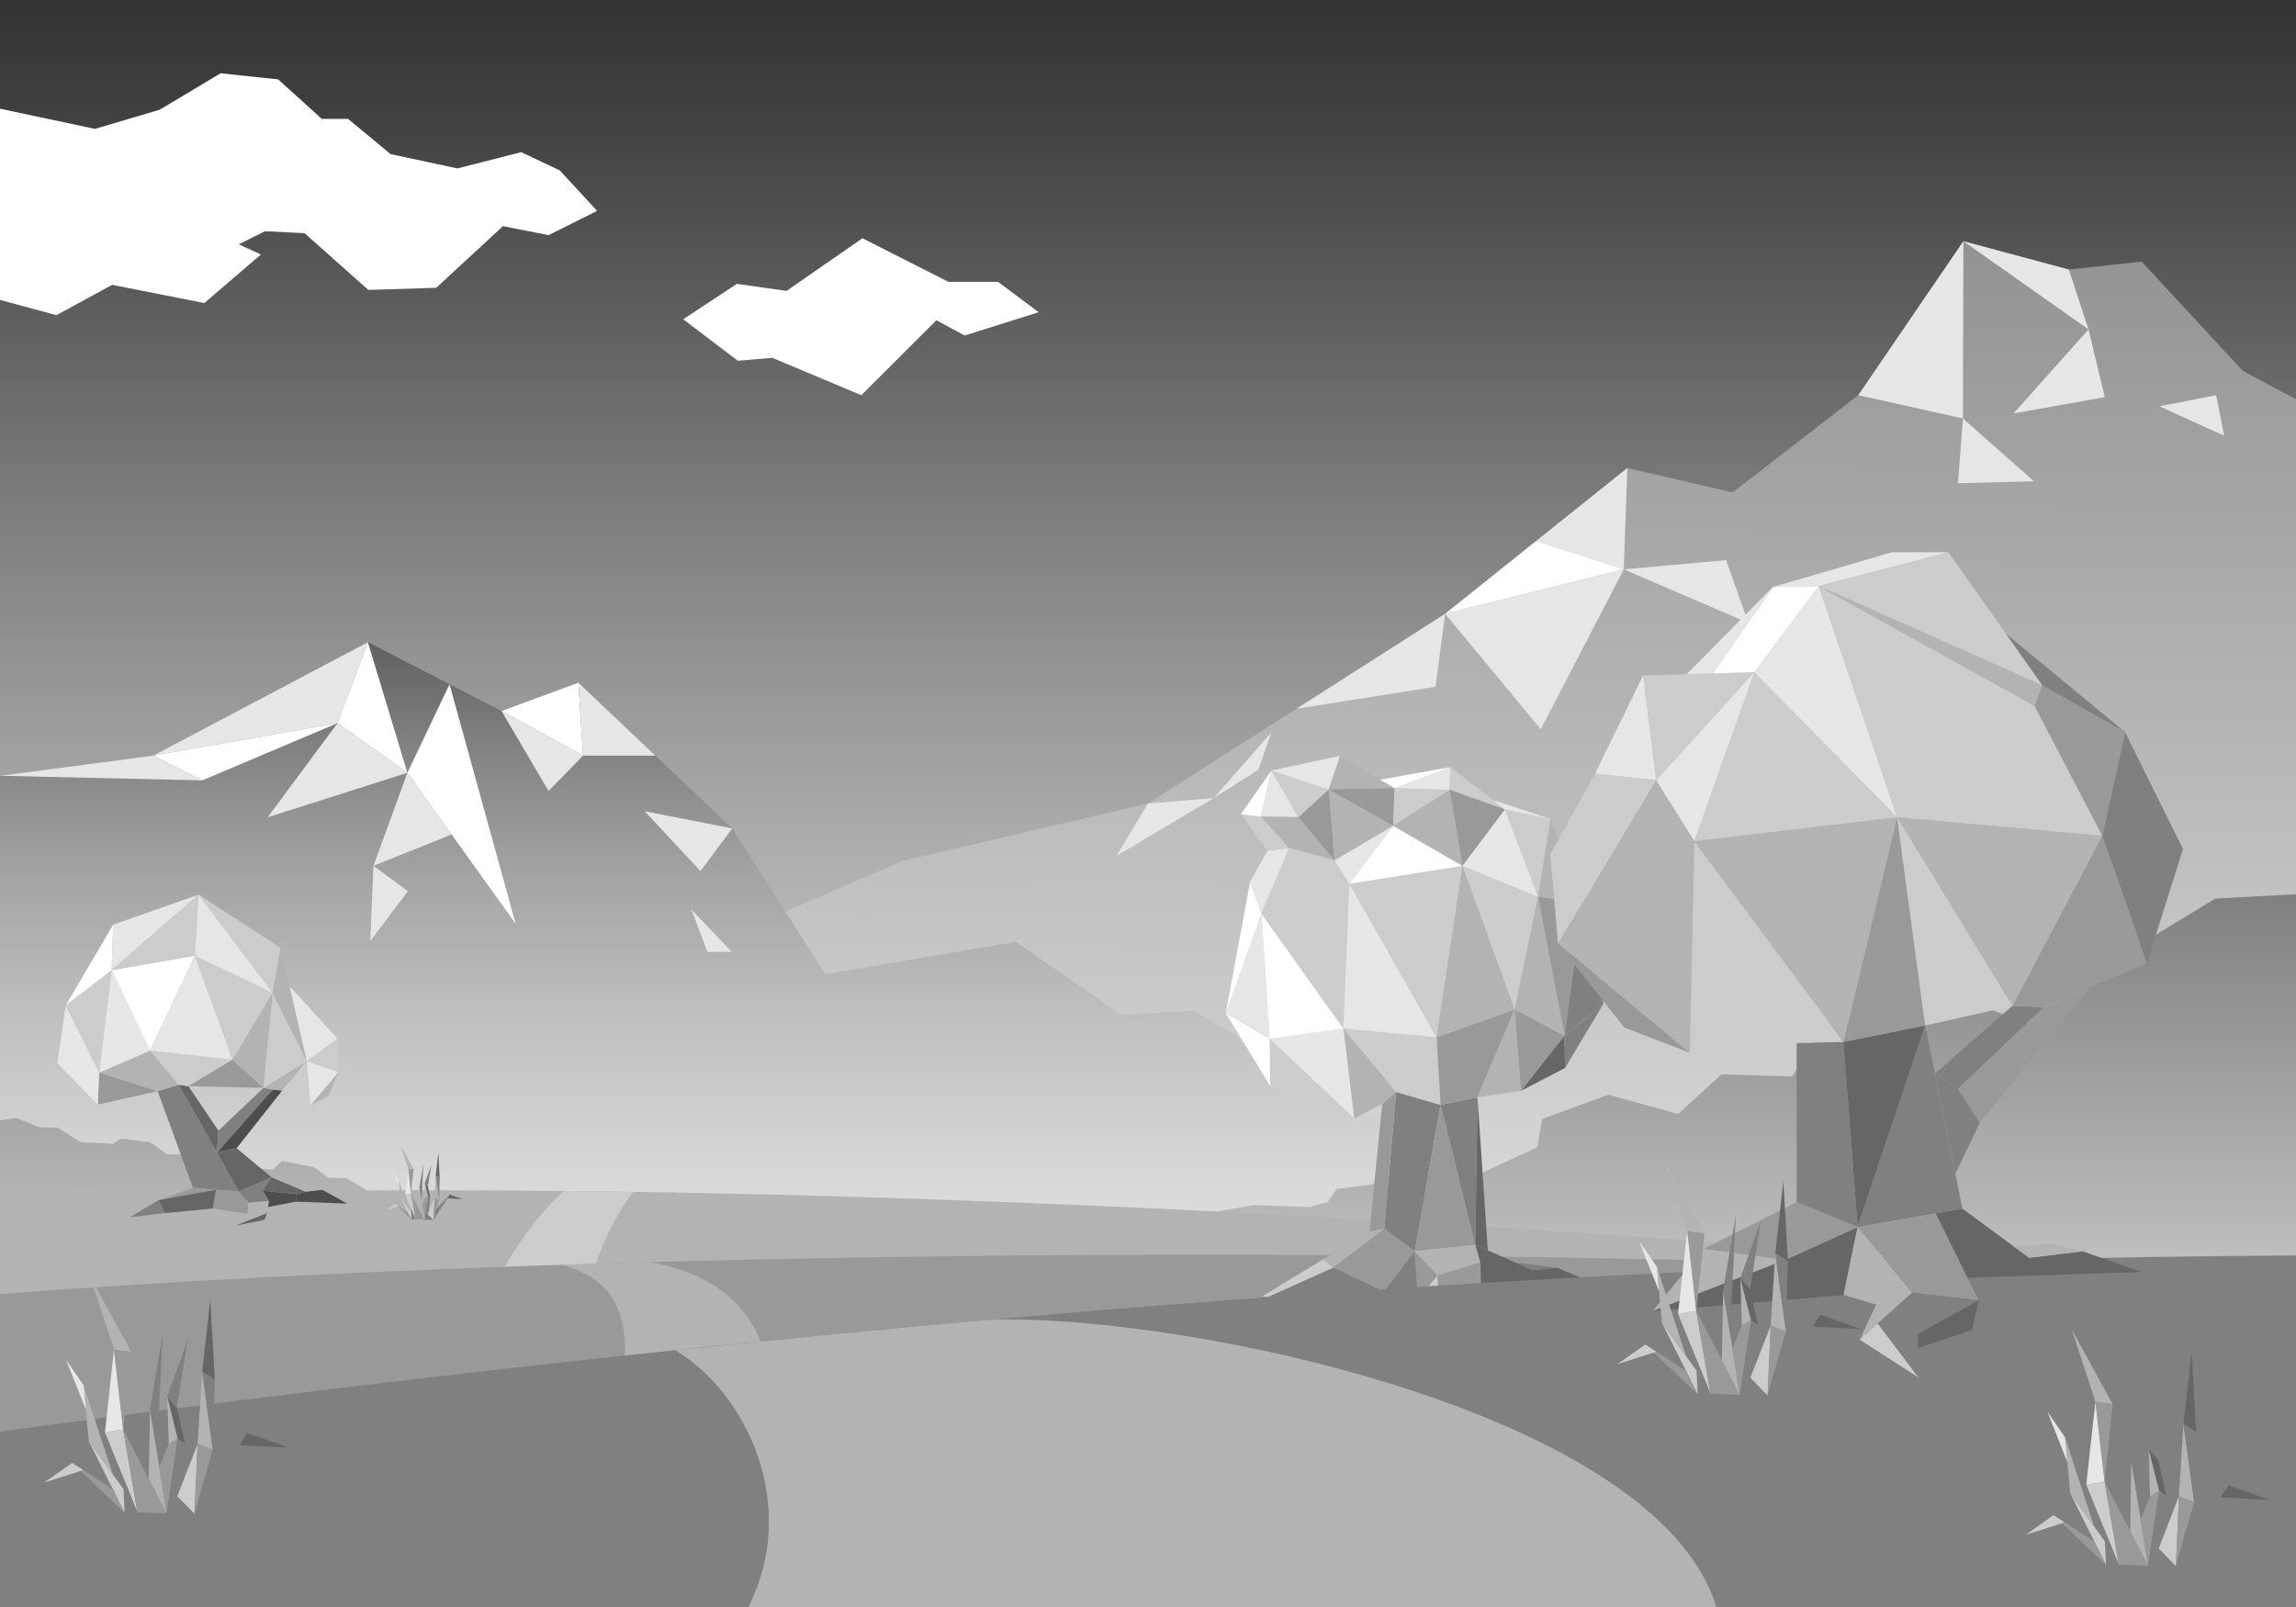 <?xml version="1.0" encoding="utf-8"?>
<!-- Generator: Adobe Illustrator 16.0.0, SVG Export Plug-In . SVG Version: 6.00 Build 0)  -->
<!DOCTYPE svg PUBLIC "-//W3C//DTD SVG 1.1//EN" "http://www.w3.org/Graphics/SVG/1.1/DTD/svg11.dtd">
<svg version="1.1" xmlns="http://www.w3.org/2000/svg" xmlns:xlink="http://www.w3.org/1999/xlink" x="0px" y="0px" width="1400px"
	 height="980px" viewBox="0 0 1400 980" enable-background="new 0 0 1400 980" xml:space="preserve">
<rect x="0" y="0" width="1400" height="980" fill="#333333" stroke="none"/>
<g id="Layer_1">
	<g>
		<linearGradient id="SVGID_1_" gradientUnits="userSpaceOnUse" x1="700" y1="980" x2="700" y2="4.882813e-004">
			<stop  offset="0" style="stop-color:#FFFFFF"/>
			<stop  offset="0.339" style="stop-color:#FDFDFD;stop-opacity:0.729"/>
			<stop  offset="0.483" style="stop-color:#F6F6F6;stop-opacity:0.614"/>
			<stop  offset="0.59" style="stop-color:#E9E9E9;stop-opacity:0.528"/>
			<stop  offset="0.679" style="stop-color:#D8D8D8;stop-opacity:0.457"/>
			<stop  offset="0.757" style="stop-color:#C0C0C0;stop-opacity:0.395"/>
			<stop  offset="0.826" style="stop-color:#A4A4A4;stop-opacity:0.339"/>
			<stop  offset="0.89" style="stop-color:#828282;stop-opacity:0.288"/>
			<stop  offset="0.948" style="stop-color:#5C5C5C;stop-opacity:0.242"/>
			<stop  offset="1" style="stop-color:#323232;stop-opacity:0.2"/>
		</linearGradient>
		<rect fill-rule="evenodd" clip-rule="evenodd" fill="url(#SVGID_1_)" width="1400" height="980"/>
		<polygon fill-rule="evenodd" clip-rule="evenodd" fill="#FFFFFF" points="0,66.3 57.9,78.6 97.4,66.9 134.5,44.7 169.6,48.4 
			196.2,72.5 212.2,72.5 238.2,94 278.9,102.7 317.8,92.8 341.3,103.9 364.1,128.6 334.5,143.4 306.7,137.9 266,175.5 224.6,176.8 
			185.7,142.2 161.6,141 145.6,149 159.1,155.2 124.6,184.8 68.4,173.7 34.4,192.2 0,182.9 		"/>
		<polygon fill-rule="evenodd" clip-rule="evenodd" fill="#FFFFFF" points="416.6,194.7 449.3,173.1 479.6,177.4 525.9,145.3 
			578.3,171.9 608.6,171.9 633.3,190.4 588.2,204.6 571,195.3 525.2,241 470.9,218.2 449.9,220 		"/>
	</g>
</g>
<g id="Layer_2">
	<g>
		<linearGradient id="SVGID_2_" gradientUnits="userSpaceOnUse" x1="698.848" y1="1074.843" x2="707.668" y2="-683.333">
			<stop  offset="0" style="stop-color:#FFFFFF"/>
			<stop  offset="1" style="stop-color:#323232"/>
		</linearGradient>
		<polygon fill-rule="evenodd" clip-rule="evenodd" fill="url(#SVGID_2_)" points="0,710.2 362.6,606.4 550.3,525 700,490 
			881.2,374.3 992.3,285.4 1056.5,300.3 1133.1,241 1197.2,147.1 1261.5,164.4 1305.9,159.5 1367.6,226.2 1400,243.5 1400,980 
			0,980 		"/>
		<polygon fill-rule="evenodd" clip-rule="evenodd" fill="#E6E6E6" points="992.3,285.4 936.7,329.9 990.1,347.2 		"/>
		<polygon fill-rule="evenodd" clip-rule="evenodd" fill="#FFFFFF" points="936.7,329.9 881.2,374.3 990.1,347.2 		"/>
		<polygon fill-rule="evenodd" clip-rule="evenodd" fill="#E6E6E6" points="881.2,374.3 939.5,444.7 990.1,347.2 		"/>
		<polygon fill-rule="evenodd" clip-rule="evenodd" fill="#E6E6E6" points="881.2,374.3 790.6,432.2 875.3,418.8 		"/>
		<polygon fill-rule="evenodd" clip-rule="evenodd" fill="#E6E6E6" points="700,490 680.8,521.9 740.1,486.7 		"/>
		<polygon fill-rule="evenodd" clip-rule="evenodd" fill="#E6E6E6" points="740.1,486.7 775.3,446.6 767.3,469.4 		"/>
		<polygon fill-rule="evenodd" clip-rule="evenodd" fill="#E6E6E6" points="990.1,347.2 1052.5,341.6 1066.1,379.9 		"/>
		<polygon fill-rule="evenodd" clip-rule="evenodd" fill="#E6E6E6" points="1197.2,147.1 1133.1,241 1196.9,255.2 		"/>
		<polygon fill-rule="evenodd" clip-rule="evenodd" fill="#E6E6E6" points="1197.2,147.1 1273.5,200.9 1261.5,164.4 		"/>
		<polygon fill-rule="evenodd" clip-rule="evenodd" fill="#E6E6E6" points="1273.5,200.9 1227.8,252.1 1283.4,242.2 		"/>
		<polygon fill-rule="evenodd" clip-rule="evenodd" fill="#E6E6E6" points="1196.9,255.2 1193.9,294.7 1240.2,293.5 		"/>
		<polygon fill-rule="evenodd" clip-rule="evenodd" fill="#E6E6E6" points="1316.7,247.8 1351.3,241 1356.2,265.7 		"/>
	</g>
</g>
<g id="Layer_3">
	<g>
		<linearGradient id="SVGID_3_" gradientUnits="userSpaceOnUse" x1="700" y1="1567.058" x2="700" y2="318.769">
			<stop  offset="0" style="stop-color:#FFFFFF"/>
			<stop  offset="0.339" style="stop-color:#FDFDFD"/>
			<stop  offset="0.483" style="stop-color:#F6F6F6"/>
			<stop  offset="0.59" style="stop-color:#E9E9E9"/>
			<stop  offset="0.679" style="stop-color:#D8D8D8"/>
			<stop  offset="0.757" style="stop-color:#C0C0C0"/>
			<stop  offset="0.826" style="stop-color:#A4A4A4"/>
			<stop  offset="0.89" style="stop-color:#828282"/>
			<stop  offset="0.948" style="stop-color:#5C5C5C"/>
			<stop  offset="1" style="stop-color:#323232"/>
		</linearGradient>
		<polygon fill-rule="evenodd" clip-rule="evenodd" fill="url(#SVGID_3_)" points="0,980 0,473.1 93.4,460.8 224.3,391.6 
			305.8,433.6 352.7,416.3 446.5,505.2 503.3,594.1 619.4,574.4 683.6,618.8 728.1,616.4 860.6,694.8 1079.9,725.3 1400,747.2 
			1400,980 		"/>
		<polygon fill-rule="evenodd" clip-rule="evenodd" fill="#E6E6E6" points="93.4,460.8 224.3,391.6 205.8,441 		"/>
		<polygon fill-rule="evenodd" clip-rule="evenodd" fill="#FFFFFF" points="224.3,391.6 205.8,441 248.4,471.3 		"/>
		<polygon fill-rule="evenodd" clip-rule="evenodd" fill="#FFFFFF" points="274.1,417.3 314.4,563.3 248.4,471.3 		"/>
		<polygon fill-rule="evenodd" clip-rule="evenodd" fill="#E6E6E6" points="205.8,441 163.2,498.4 248.4,471.3 		"/>
		<polygon fill-rule="evenodd" clip-rule="evenodd" fill="#FFFFFF" points="205.8,441 93.4,460.8 123.3,475.9 		"/>
		<polygon fill-rule="evenodd" clip-rule="evenodd" fill="#E6E6E6" points="93.4,460.8 0,473.1 123.3,475.9 		"/>
		<polygon fill-rule="evenodd" clip-rule="evenodd" fill="#FFFFFF" points="305.8,433.6 355.5,460.8 352.7,416.3 		"/>
		<polygon fill-rule="evenodd" clip-rule="evenodd" fill="#E6E6E6" points="352.7,416.3 355.5,460.8 399.6,460.8 		"/>
		<polygon fill-rule="evenodd" clip-rule="evenodd" fill="#E6E6E6" points="305.8,433.6 334.5,482.4 355.5,460.8 		"/>
		<polygon fill-rule="evenodd" clip-rule="evenodd" fill="#E6E6E6" points="248.4,471.3 227.7,528 275.4,508.9 		"/>
		<polygon fill-rule="evenodd" clip-rule="evenodd" fill="#E6E6E6" points="227.7,528 248.7,543.5 225.8,573.8 		"/>
		<polygon fill-rule="evenodd" clip-rule="evenodd" fill="#E6E6E6" points="446.5,505.2 393.1,494.7 427.1,531.2 		"/>
		<polygon fill-rule="evenodd" clip-rule="evenodd" fill="#E6E6E6" points="421.5,554.6 431.4,580.5 446.2,580.5 		"/>
	</g>
</g>
<g id="Layer_4">
	<g>
		<linearGradient id="SVGID_4_" gradientUnits="userSpaceOnUse" x1="700" y1="996.87" x2="700" y2="267.575">
			<stop  offset="0" style="stop-color:#FFFFFF"/>
			<stop  offset="1" style="stop-color:#323232"/>
		</linearGradient>
		<polygon fill-rule="evenodd" clip-rule="evenodd" fill="url(#SVGID_4_)" points="1400,980 0,980 0,683.3 10,681.8 24.6,687.6 
			35.1,687.6 49,696.6 68.7,697.5 74,694.4 91.6,696.6 102.1,704 118.7,704 127.7,710.8 166.4,713.2 172.1,708 191.2,711.7 
			200.2,718.2 211.3,718.5 224,726 253,736.1 353.3,749.1 376.6,741 424.3,747.8 461.3,742.3 506.4,752.8 540.4,750.9 560.1,742.3 
			695.3,754.6 720.7,742.3 764.5,734.9 798.4,736.1 809.6,733 815.1,725 835.5,722.5 850.2,716.9 897.2,718.2 937.3,699.7 
			940.4,682.4 980.6,667.6 1023.2,679.3 1049.7,655.2 1092.9,656.5 1111.4,625.6 1207.7,613.2 1250.3,629.9 1280,591 1350.8,548 
			1400,545.3 		"/>
	</g>
</g>
<g id="Layer_5">
	<g>
		<path fill-rule="evenodd" clip-rule="evenodd" fill="#B3B3B3" d="M0,731c533.6-22.2,1134.3,33.1,1400,54.4V980H0V731z"/>
		<path fill-rule="evenodd" clip-rule="evenodd" fill="#CCCCCC" d="M343.7,726.3c14.2,0.2,28.3,0.3,42.5,0.6
			c-37.4,46.4-53,166.6-58.2,253.2c-34.2,0-68.3,0-102.5,0C276.2,815.8,311.7,755.3,343.7,726.3L343.7,726.3z"/>
	</g>
</g>
<g id="Layer_6">
	<g>
		<polygon fill-rule="evenodd" clip-rule="evenodd" fill="#808080" points="117.7,724.5 96.1,665.4 108.9,661.5 145.7,726.6 		"/>
		<polygon fill-rule="evenodd" clip-rule="evenodd" fill="#666666" points="108.9,661.5 114.9,662.4 133.2,689.5 132.3,702.9 		"/>
		<polygon fill-rule="evenodd" clip-rule="evenodd" fill="#808080" points="132.3,702.9 166.3,664.5 160.7,663.4 133.2,689.5 		"/>
		<polygon fill-rule="evenodd" clip-rule="evenodd" fill="#4D4D4D" points="132.3,702.9 144.3,700.2 172.1,665 166.3,664.5 		"/>
		<polygon fill-rule="evenodd" clip-rule="evenodd" fill="#666666" points="144.3,700.2 165.6,718 145.7,726.6 132.3,702.9 		"/>
		<polygon fill-rule="evenodd" clip-rule="evenodd" fill="#999999" points="117.7,724.5 96.6,731.9 131.7,725.5 		"/>
		<polygon fill-rule="evenodd" clip-rule="evenodd" fill="#999999" points="131.7,725.5 129.7,737 151,740.2 151.5,733.3 
			145.7,726.6 		"/>
		<polygon fill-rule="evenodd" clip-rule="evenodd" fill="#666666" points="131.7,725.5 129.7,737 100.3,739.8 96.6,731.9 		"/>
		<polygon fill-rule="evenodd" clip-rule="evenodd" fill="#808080" points="96.6,731.9 79.3,742.3 100.3,739.8 		"/>
		<polygon fill-rule="evenodd" clip-rule="evenodd" fill="#B3B3B3" points="151,740.2 143.6,747.4 162.8,739.8 164,732.4 
			151.5,733.3 		"/>
		<polygon fill-rule="evenodd" clip-rule="evenodd" fill="#808080" points="151.5,733.3 145.7,726.6 165.6,718 160.3,726.1 
			164,732.4 		"/>
		<polygon fill-rule="evenodd" clip-rule="evenodd" fill="#666666" points="143.6,747.4 161.4,743.9 162.8,739.8 		"/>
		<polygon fill-rule="evenodd" clip-rule="evenodd" fill="#4D4D4D" points="163.4,736.1 180.2,732.8 181.1,728.2 160.3,726.1 
			164,732.4 		"/>
		<polygon fill-rule="evenodd" clip-rule="evenodd" fill="#666666" points="165.6,718 186.4,726.8 181.1,728.2 160.3,726.1 		"/>
		<polygon fill-rule="evenodd" clip-rule="evenodd" fill="#4D4D4D" points="181.1,728.2 180.2,732.8 211.7,734 196.6,725.6 
			186.4,726.8 		"/>
		<polygon fill-rule="evenodd" clip-rule="evenodd" fill="#B3B3B3" points="108.9,661.5 96.1,665.4 60.5,654.1 91.5,640.7 		"/>
		<polygon fill-rule="evenodd" clip-rule="evenodd" fill="#CCCCCC" points="91.5,640.7 141.8,646.2 114.9,662.4 108.9,661.5 		"/>
		<polygon fill-rule="evenodd" clip-rule="evenodd" fill="#999999" points="114.9,662.4 160.7,663.4 141.8,646.2 		"/>
		<polygon fill-rule="evenodd" clip-rule="evenodd" fill="#999999" points="60.5,654.1 59.6,673.6 96.1,665.4 		"/>
		<polygon fill-rule="evenodd" clip-rule="evenodd" fill="#E6E6E6" points="59.6,673.6 35,648.3 40.1,613.1 60.5,654.1 		"/>
		<polygon fill-rule="evenodd" clip-rule="evenodd" fill="#CCCCCC" points="40.1,613.1 68.1,591.6 60.5,654.1 		"/>
		<polygon fill-rule="evenodd" clip-rule="evenodd" fill="#E6E6E6" points="68.1,591.6 91.5,640.7 60.5,654.1 		"/>
		<polygon fill-rule="evenodd" clip-rule="evenodd" fill="#FFFFFF" points="68.1,591.6 118.8,582.8 91.5,640.7 		"/>
		<polygon fill-rule="evenodd" clip-rule="evenodd" fill="#E6E6E6" points="118.8,582.8 141.8,646.2 91.5,640.7 		"/>
		<polygon fill-rule="evenodd" clip-rule="evenodd" fill="#CCCCCC" points="118.8,582.8 166.3,605.5 141.8,646.2 		"/>
		<polygon fill-rule="evenodd" clip-rule="evenodd" fill="#B3B3B3" points="166.3,605.5 160.7,663.4 141.8,646.2 		"/>
		<polygon fill-rule="evenodd" clip-rule="evenodd" fill="#B3B3B3" points="160.7,663.4 187.1,647.1 172.1,665 166.3,664.5 		"/>
		<polygon fill-rule="evenodd" clip-rule="evenodd" fill="#CCCCCC" points="166.3,605.5 187.1,647.1 160.7,663.4 		"/>
		<polygon fill-rule="evenodd" clip-rule="evenodd" fill="#FFFFFF" points="40.1,613.1 69,563.9 68.1,591.6 		"/>
		<polygon fill-rule="evenodd" clip-rule="evenodd" fill="#E6E6E6" points="69,563.9 121.1,545.6 68.1,591.6 		"/>
		<polygon fill-rule="evenodd" clip-rule="evenodd" fill="#CCCCCC" points="68.1,591.6 118.8,582.8 121.1,545.6 		"/>
		<polygon fill-rule="evenodd" clip-rule="evenodd" fill="#E6E6E6" points="121.1,545.6 166.3,605.5 118.8,582.8 		"/>
		<polygon fill-rule="evenodd" clip-rule="evenodd" fill="#CCCCCC" points="121.1,545.6 171.1,578 166.3,605.5 		"/>
		<polygon fill-rule="evenodd" clip-rule="evenodd" fill="#B3B3B3" points="171.1,578 187.1,647.1 166.3,605.5 		"/>
		<polygon fill-rule="evenodd" clip-rule="evenodd" fill="#E6E6E6" points="176.6,601.4 205.8,633.4 187.1,647.1 		"/>
		<polygon fill-rule="evenodd" clip-rule="evenodd" fill="#CCCCCC" points="187.1,647.1 206.3,654 205.8,633.4 		"/>
		<polygon fill-rule="evenodd" clip-rule="evenodd" fill="#CCCCCC" points="172.1,665 189.4,674.1 187.1,647.1 		"/>
		<polygon fill-rule="evenodd" clip-rule="evenodd" fill="#E6E6E6" points="189.4,674.1 206.3,654 187.1,647.1 		"/>
		<polygon fill-rule="evenodd" clip-rule="evenodd" fill="#B3B3B3" points="189.4,674.1 200.3,668.3 206.3,654 		"/>
	</g>
	<g>
		<polygon fill-rule="evenodd" clip-rule="evenodd" fill="#CCCCCC" points="253.3,743.6 247.1,728.4 250.6,727.8 		"/>
		<polygon fill-rule="evenodd" clip-rule="evenodd" fill="#999999" points="253.3,743.6 258.9,743.8 250.6,727.8 		"/>
		<polygon fill-rule="evenodd" clip-rule="evenodd" fill="#E6E6E6" points="250.6,727.8 248.9,712.5 247.1,728.4 		"/>
		<polygon fill-rule="evenodd" clip-rule="evenodd" fill="#999999" points="250.6,727.8 248.9,712.5 252.2,713 		"/>
		<polygon fill-rule="evenodd" clip-rule="evenodd" fill="#B3B3B3" points="248.9,712.5 244.3,698.7 252.2,713 		"/>
		<polygon fill-rule="evenodd" clip-rule="evenodd" fill="#B3B3B3" points="258.9,743.8 255.8,723.9 255.5,737.2 		"/>
		<polygon fill-rule="evenodd" clip-rule="evenodd" fill="#808080" points="255.8,723.9 258.2,709.5 257,732.1 		"/>
		<polygon fill-rule="evenodd" clip-rule="evenodd" fill="#999999" points="258.9,743.8 261.1,729.5 259.3,730.6 257.5,735 		"/>
		<polygon fill-rule="evenodd" clip-rule="evenodd" fill="#B3B3B3" points="259.3,730.6 259,721.5 261.1,729.5 		"/>
		<polygon fill-rule="evenodd" clip-rule="evenodd" fill="#666666" points="259,721.5 260.9,723.6 262.4,730.5 261.1,729.5 		"/>
		<polygon fill-rule="evenodd" clip-rule="evenodd" fill="#808080" points="261.1,729.5 262.4,730.5 261,740.6 258.9,743.8 		"/>
		<polygon fill-rule="evenodd" clip-rule="evenodd" fill="#808080" points="259,721.5 263,710.5 260.9,723.6 		"/>
		<polygon fill-rule="evenodd" clip-rule="evenodd" fill="#808080" points="258.9,743.8 261,740.6 264.3,743.9 		"/>
		<polygon fill-rule="evenodd" clip-rule="evenodd" fill="#CCCCCC" points="261,740.6 264.9,730.6 264.3,743.9 		"/>
		<polygon fill-rule="evenodd" clip-rule="evenodd" fill="#999999" points="264.3,743.9 267.8,731.6 264.9,730.6 		"/>
		<polygon fill-rule="evenodd" clip-rule="evenodd" fill="#B3B3B3" points="264.9,730.6 265.7,716.8 267.8,731.6 		"/>
		<polygon fill-rule="evenodd" clip-rule="evenodd" fill="#808080" points="265.7,716.8 268.1,718.3 267.8,731.6 		"/>
		<polygon fill-rule="evenodd" clip-rule="evenodd" fill="#666666" points="265.7,716.8 267.3,702.9 268.1,718.3 		"/>
		<polygon fill-rule="evenodd" clip-rule="evenodd" fill="#808080" points="253.3,743.6 250.6,736.8 250.9,743.8 		"/>
		<polygon fill-rule="evenodd" clip-rule="evenodd" fill="#CCCCCC" points="250.9,743.8 244.1,730 250.7,739.2 		"/>
		<polygon fill-rule="evenodd" clip-rule="evenodd" fill="#B3B3B3" points="244.1,730 243.1,719.4 248.6,736.4 		"/>
		<polygon fill-rule="evenodd" clip-rule="evenodd" fill="#E6E6E6" points="243.5,724 239.7,714.4 243.1,719.4 		"/>
		<polygon fill-rule="evenodd" clip-rule="evenodd" fill="#999999" points="250.9,743.8 242.5,735.7 243,735.6 248.7,739.3 		"/>
		<polygon fill-rule="evenodd" clip-rule="evenodd" fill="#CCCCCC" points="240.9,734.2 235.6,738 243,735.6 		"/>
		<polygon fill-rule="evenodd" clip-rule="evenodd" fill="#808080" points="264.3,743.9 266.2,737 274.3,728.5 		"/>
		<polygon fill-rule="evenodd" clip-rule="evenodd" fill="#666666" points="274.3,728.5 282.2,731.3 272.8,730.8 		"/>
	</g>
</g>
<g id="Layer_7">
	<g>
		<path fill-rule="evenodd" clip-rule="evenodd" fill="#999999" d="M0,789.1c461.9-34.8,1093.9-27.9,1400-3.7V980H0V789.1z"/>
		<path fill-rule="evenodd" clip-rule="evenodd" fill="#B3B3B3" d="M342.9,771.3c17.9-0.6,35.8-1.1,53.8-1.6
			c80.7,15.3,90.1,78.9,59.6,210.3c-40.7,0-81.5,0-122.3,0C407.2,813.5,383,783.5,342.9,771.3L342.9,771.3z"/>
	</g>
</g>
<g id="Layer_8">
	<g>
		<polygon fill-rule="evenodd" clip-rule="evenodd" fill="#808080" points="773.4,790.8 813,773 844.1,787.5 		"/>
		<polygon fill-rule="evenodd" clip-rule="evenodd" fill="#999999" points="813,773 844.1,749.2 862.6,763 844.1,787.5 		"/>
		<polygon fill-rule="evenodd" clip-rule="evenodd" fill="#808080" points="844.1,749.2 851.3,665.9 878.4,673.8 862.6,763 		"/>
		<polygon fill-rule="evenodd" clip-rule="evenodd" fill="#999999" points="878.4,673.8 899.6,759.1 862.6,763 		"/>
		<polygon fill-rule="evenodd" clip-rule="evenodd" fill="#808080" points="878.4,673.8 900.9,669.2 899.6,759.1 		"/>
		<polygon fill-rule="evenodd" clip-rule="evenodd" fill="#808080" points="862.6,763 844.1,787.5 864.6,792.1 		"/>
		<polygon fill-rule="evenodd" clip-rule="evenodd" fill="#999999" points="862.6,763 864.6,792.1 876.5,777.9 		"/>
		<polygon fill-rule="evenodd" clip-rule="evenodd" fill="#CCCCCC" points="864.6,792.1 856,808 877.1,784.9 876.5,777.9 		"/>
		<polygon fill-rule="evenodd" clip-rule="evenodd" fill="#999999" points="842.8,673.1 835.1,751.2 844.1,749.2 851.3,665.9 		"/>
		<polygon fill-rule="evenodd" clip-rule="evenodd" fill="#B3B3B3" points="835.1,751.2 806.7,768 813,773 844.1,749.2 		"/>
		<polygon fill-rule="evenodd" clip-rule="evenodd" fill="#CCCCCC" points="806.7,768 769.6,790.6 773.4,790.8 813,773 		"/>
		<polygon fill-rule="evenodd" clip-rule="evenodd" fill="#B3B3B3" points="862.6,763 899.6,759.1 902.7,770 876.5,777.9 		"/>
		<polygon fill-rule="evenodd" clip-rule="evenodd" fill="#999999" points="876.5,777.9 877.1,784.9 903.1,782.9 902.7,770 		"/>
		<polygon fill-rule="evenodd" clip-rule="evenodd" fill="#B3B3B3" points="856,808 903.1,782.9 877.1,784.9 		"/>
		<polygon fill-rule="evenodd" clip-rule="evenodd" fill="#666666" points="856,808 899.4,794.5 903.1,782.9 		"/>
		<polygon fill-rule="evenodd" clip-rule="evenodd" fill="#666666" points="901.9,786.8 935.1,782.9 987.7,789.5 949.3,773 
			934.5,774.6 899.6,759.1 902.7,770 903.1,782.9 		"/>
		<polygon fill-rule="evenodd" clip-rule="evenodd" fill="#808080" points="949.3,773 924.2,770 934.5,774.6 		"/>
		<polygon fill-rule="evenodd" clip-rule="evenodd" fill="#666666" points="900.9,669.2 907.2,762.4 899.6,759.1 		"/>
		<polygon fill-rule="evenodd" clip-rule="evenodd" fill="#CCCCCC" points="851.3,665.9 819.1,627.2 876,632.5 878.4,673.8 		"/>
		<polygon fill-rule="evenodd" clip-rule="evenodd" fill="#B3B3B3" points="819.1,627.2 825.7,682.1 842.8,673.1 851.3,665.9 		"/>
		<polygon fill-rule="evenodd" clip-rule="evenodd" fill="#E6E6E6" points="819.1,627.2 774.2,633.5 825.7,682.1 		"/>
		<polygon fill-rule="evenodd" clip-rule="evenodd" fill="#CCCCCC" points="774.2,633.5 774.5,662.2 825.7,682.1 		"/>
		<polygon fill-rule="evenodd" clip-rule="evenodd" fill="#999999" points="878.4,673.8 876,632.5 923.6,615.6 900.9,669.2 		"/>
		<polygon fill-rule="evenodd" clip-rule="evenodd" fill="#B3B3B3" points="923.6,615.6 927.5,665.2 900.9,669.2 		"/>
		<polygon fill-rule="evenodd" clip-rule="evenodd" fill="#999999" points="923.6,615.6 954,631.5 927.5,665.2 		"/>
		<polygon fill-rule="evenodd" clip-rule="evenodd" fill="#666666" points="927.5,665.2 954.3,651.3 954,631.5 		"/>
		<polygon fill-rule="evenodd" clip-rule="evenodd" fill="#FFFFFF" points="774.5,662.2 747.4,617.9 774.2,633.5 		"/>
		<polygon fill-rule="evenodd" clip-rule="evenodd" fill="#E6E6E6" points="747.4,617.9 769.2,557.1 774.2,633.5 		"/>
		<polygon fill-rule="evenodd" clip-rule="evenodd" fill="#FFFFFF" points="769.2,557.1 819.1,627.2 774.2,633.5 		"/>
		<polygon fill-rule="evenodd" clip-rule="evenodd" fill="#CCCCCC" points="769.2,557.1 822.8,539 819.1,627.2 		"/>
		<polygon fill-rule="evenodd" clip-rule="evenodd" fill="#E6E6E6" points="822.8,539 876,632.5 819.1,627.2 		"/>
		<polygon fill-rule="evenodd" clip-rule="evenodd" fill="#CCCCCC" points="822.8,539 891.8,528 876,632.5 		"/>
		<polygon fill-rule="evenodd" clip-rule="evenodd" fill="#B3B3B3" points="891.8,528 923.6,615.6 876,632.5 		"/>
		<polygon fill-rule="evenodd" clip-rule="evenodd" fill="#CCCCCC" points="891.8,528 937.8,546.9 923.6,615.6 		"/>
		<polygon fill-rule="evenodd" clip-rule="evenodd" fill="#B3B3B3" points="937.8,546.9 954,631.5 923.6,615.6 		"/>
		<polygon fill-rule="evenodd" clip-rule="evenodd" fill="#999999" points="937.8,546.9 964.9,550.5 954,631.5 		"/>
		<polygon fill-rule="evenodd" clip-rule="evenodd" fill="#808080" points="964.9,550.5 977.8,612 954,631.5 		"/>
		<polygon fill-rule="evenodd" clip-rule="evenodd" fill="#808080" points="977.8,612 954.3,651.3 954,631.5 		"/>
		<polygon fill-rule="evenodd" clip-rule="evenodd" fill="#FFFFFF" points="747.4,617.9 762.3,537.6 769.2,557.1 		"/>
		<polygon fill-rule="evenodd" clip-rule="evenodd" fill="#E6E6E6" points="762.3,537.6 772.8,518.8 786.1,517.1 769.2,557.1 		"/>
		<polygon fill-rule="evenodd" clip-rule="evenodd" fill="#CCCCCC" points="772.8,518.8 756.6,496.6 768.9,498 786.1,517.1 		"/>
		<polygon fill-rule="evenodd" clip-rule="evenodd" fill="#FFFFFF" points="756.6,496.6 775.2,469.9 768.9,498 		"/>
		<polygon fill-rule="evenodd" clip-rule="evenodd" fill="#E6E6E6" points="768.9,498 791.7,498.3 775.2,469.9 		"/>
		<polygon fill-rule="evenodd" clip-rule="evenodd" fill="#B3B3B3" points="768.9,498 786.1,517.1 813.8,524.7 791.7,498.3 		"/>
		<polygon fill-rule="evenodd" clip-rule="evenodd" fill="#CCCCCC" points="786.1,517.1 769.2,557.1 822.8,539 813.8,524.7 		"/>
		<polygon fill-rule="evenodd" clip-rule="evenodd" fill="#999999" points="791.7,498.3 810.2,481.4 813.8,524.7 		"/>
		<polygon fill-rule="evenodd" clip-rule="evenodd" fill="#B3B3B3" points="813.8,524.7 849.5,503.6 810.2,481.4 		"/>
		<polygon fill-rule="evenodd" clip-rule="evenodd" fill="#E6E6E6" points="822.8,539 849.5,503.6 813.8,524.7 		"/>
		<polygon fill-rule="evenodd" clip-rule="evenodd" fill="#CCCCCC" points="775.2,469.9 791.7,498.3 810.2,481.4 		"/>
		<polygon fill-rule="evenodd" clip-rule="evenodd" fill="#E6E6E6" points="775.2,469.9 817.2,460.9 810.2,481.4 		"/>
		<polygon fill-rule="evenodd" clip-rule="evenodd" fill="#B3B3B3" points="810.2,481.4 850.3,480.7 817.2,460.9 		"/>
		<polygon fill-rule="evenodd" clip-rule="evenodd" fill="#999999" points="810.2,481.4 849.5,503.6 850.3,480.7 		"/>
		<polygon fill-rule="evenodd" clip-rule="evenodd" fill="#FFFFFF" points="849.5,503.6 891.8,528 822.8,539 		"/>
		<polygon fill-rule="evenodd" clip-rule="evenodd" fill="#CCCCCC" points="850.3,480.7 884,481.7 849.5,503.6 		"/>
		<polygon fill-rule="evenodd" clip-rule="evenodd" fill="#E6E6E6" points="850.3,480.7 884.3,467.8 884,481.7 		"/>
		<polygon fill-rule="evenodd" clip-rule="evenodd" fill="#FFFFFF" points="841.6,475.5 884.3,467.8 850.3,480.7 		"/>
		<polygon fill-rule="evenodd" clip-rule="evenodd" fill="#CCCCCC" points="884.3,467.8 917.7,493.6 884,481.7 		"/>
		<polygon fill-rule="evenodd" clip-rule="evenodd" fill="#B3B3B3" points="884,481.7 891.8,528 849.5,503.6 		"/>
		<polygon fill-rule="evenodd" clip-rule="evenodd" fill="#999999" points="884,481.7 891.8,528 917.7,493.6 		"/>
		<polygon fill-rule="evenodd" clip-rule="evenodd" fill="#E6E6E6" points="917.7,493.6 937.8,546.9 891.8,528 		"/>
		<polygon fill-rule="evenodd" clip-rule="evenodd" fill="#CCCCCC" points="917.7,493.6 945.5,499.5 937.8,546.9 		"/>
		<polygon fill-rule="evenodd" clip-rule="evenodd" fill="#B3B3B3" points="945.5,499.5 964.9,550.5 937.8,546.9 		"/>
		<polygon fill-rule="evenodd" clip-rule="evenodd" fill="#E6E6E6" points="945.5,499.5 917.7,493.6 910.1,487.7 		"/>
	</g>
</g>
<g id="Layer_9">
	<g>
		<path fill-rule="evenodd" clip-rule="evenodd" fill="#808080" d="M0,873c468.1-63.2,935-104.8,1400-107.4V980H0V873z"/>
		<path fill-rule="evenodd" clip-rule="evenodd" fill="#B3B3B3" d="M411.8,823.4c64.3-6.7,128.7-13,193-18.7
			c124.1-2.8,406.2,58,441.7,175.3c-196.7,0-393.5,0-590.2,0C487.1,919.6,456.9,850.7,411.8,823.4L411.8,823.4z"/>
	</g>
</g>
<g id="Layer_10">
	<g>
		<polygon fill-rule="evenodd" clip-rule="evenodd" fill="#CCCCCC" points="83.8,922.3 64,873.5 75.1,871.7 		"/>
		<polygon fill-rule="evenodd" clip-rule="evenodd" fill="#999999" points="83.8,922.3 101.6,922.9 75.1,871.7 		"/>
		<polygon fill-rule="evenodd" clip-rule="evenodd" fill="#E6E6E6" points="75.1,871.7 69.5,822.9 64,873.5 		"/>
		<polygon fill-rule="evenodd" clip-rule="evenodd" fill="#999999" points="75.1,871.7 69.5,822.9 80,824.4 		"/>
		<polygon fill-rule="evenodd" clip-rule="evenodd" fill="#B3B3B3" points="69.5,822.9 55,778.7 80,824.4 		"/>
		<polygon fill-rule="evenodd" clip-rule="evenodd" fill="#B3B3B3" points="101.6,922.9 91.5,859.3 90.7,901.8 		"/>
		<polygon fill-rule="evenodd" clip-rule="evenodd" fill="#808080" points="91.5,859.3 99.2,813.3 95.7,885.4 		"/>
		<polygon fill-rule="evenodd" clip-rule="evenodd" fill="#999999" points="101.6,922.9 108.4,877.2 102.9,880.6 97.1,894.7 		"/>
		<polygon fill-rule="evenodd" clip-rule="evenodd" fill="#B3B3B3" points="102.9,880.6 102,851.6 108.4,877.2 		"/>
		<polygon fill-rule="evenodd" clip-rule="evenodd" fill="#666666" points="102,851.6 107.8,858.4 112.8,880.3 108.4,877.2 		"/>
		<polygon fill-rule="evenodd" clip-rule="evenodd" fill="#808080" points="108.4,877.2 112.8,880.3 108.1,912.4 101.6,922.9 		"/>
		<polygon fill-rule="evenodd" clip-rule="evenodd" fill="#808080" points="102,851.6 114.6,816.4 107.8,858.4 		"/>
		<polygon fill-rule="evenodd" clip-rule="evenodd" fill="#808080" points="101.6,922.9 108.1,912.4 118.6,923.2 		"/>
		<polygon fill-rule="evenodd" clip-rule="evenodd" fill="#CCCCCC" points="108.1,912.4 120.5,880.6 118.6,923.2 		"/>
		<polygon fill-rule="evenodd" clip-rule="evenodd" fill="#999999" points="118.6,923.2 129.7,884 120.5,880.6 		"/>
		<polygon fill-rule="evenodd" clip-rule="evenodd" fill="#B3B3B3" points="120.5,880.6 123.3,836.5 129.7,884 		"/>
		<polygon fill-rule="evenodd" clip-rule="evenodd" fill="#808080" points="123.3,836.5 131,841.4 129.7,884 		"/>
		<polygon fill-rule="evenodd" clip-rule="evenodd" fill="#666666" points="123.3,836.5 128.2,792.3 131,841.4 		"/>
		<polygon fill-rule="evenodd" clip-rule="evenodd" fill="#808080" points="83.8,922.3 74.9,900.4 76,922.6 		"/>
		<polygon fill-rule="evenodd" clip-rule="evenodd" fill="#CCCCCC" points="76,922.6 54.1,878.8 75.3,908.1 		"/>
		<polygon fill-rule="evenodd" clip-rule="evenodd" fill="#B3B3B3" points="54.1,878.8 51,844.8 68.8,899.1 		"/>
		<polygon fill-rule="evenodd" clip-rule="evenodd" fill="#E6E6E6" points="52.4,859.7 40.2,829.1 51,844.8 		"/>
		<polygon fill-rule="evenodd" clip-rule="evenodd" fill="#999999" points="76,922.6 49.2,897 50.8,896.5 68.9,908.3 		"/>
		<polygon fill-rule="evenodd" clip-rule="evenodd" fill="#CCCCCC" points="44,892.1 27,904.1 50.8,896.5 		"/>
		<polygon fill-rule="evenodd" clip-rule="evenodd" fill="#808080" points="118.6,923.2 124.9,901.2 150.8,873.9 		"/>
		<polygon fill-rule="evenodd" clip-rule="evenodd" fill="#666666" points="150.8,873.9 175.8,882.8 146,881.3 		"/>
	</g>
	<g>
		<polygon fill-rule="evenodd" clip-rule="evenodd" fill="#808080" points="1095.5,636 1095.5,733.1 1132.7,748.4 1124.1,635.4 		
			"/>
		<polygon fill-rule="evenodd" clip-rule="evenodd" fill="#666666" points="1124.1,635.4 1173.9,625.4 1132.7,748.4 		"/>
		<polygon fill-rule="evenodd" clip-rule="evenodd" fill="#808080" points="1132.7,748.4 1196.6,737.1 1173.9,625.4 		"/>
		<polygon fill-rule="evenodd" clip-rule="evenodd" fill="#808080" points="1179.9,654.6 1227.1,613.4 1246.4,614.1 1193.9,664 		
			"/>
		<polygon fill-rule="evenodd" clip-rule="evenodd" fill="#808080" points="1179.9,654.6 1193.9,664 1207.2,684.6 1192.3,715.8 		
			"/>
		<polygon fill-rule="evenodd" clip-rule="evenodd" fill="#999999" points="1207.2,684.6 1193.9,664 1246.4,614.1 1274.6,602.1 		
			"/>
		<polygon fill-rule="evenodd" clip-rule="evenodd" fill="#999999" points="1095.5,733.1 1038.6,761.7 1088.5,768.4 1132.7,748.4 		
			"/>
		<polygon fill-rule="evenodd" clip-rule="evenodd" fill="#B3B3B3" points="1038.6,761.7 1007.7,799.6 1088.5,768.4 		"/>
		<polygon fill-rule="evenodd" clip-rule="evenodd" fill="#666666" points="1007.7,799.6 1124.1,789.7 1132.7,748.4 1088.5,768.4 		
			"/>
		<polygon fill-rule="evenodd" clip-rule="evenodd" fill="#B3B3B3" points="1132.7,748.4 1166,788.3 1134,817 1144,795.6 
			1124.1,789.7 		"/>
		<polygon fill-rule="evenodd" clip-rule="evenodd" fill="#999999" points="1166,788.3 1206.5,793 1180.3,740 1132.7,748.4 		"/>
		<polygon fill-rule="evenodd" clip-rule="evenodd" fill="#CCCCCC" points="1134,817 1170,840.2 1145,807.1 		"/>
		<polygon fill-rule="evenodd" clip-rule="evenodd" fill="#808080" points="1145,807.1 1170,840.2 1169.3,813.6 1206.5,793 
			1166,788.3 		"/>
		<polygon fill-rule="evenodd" clip-rule="evenodd" fill="#666666" points="1169.5,822.1 1202.5,811 1206.5,793 1169.3,813.6 		"/>
		<polygon fill-rule="evenodd" clip-rule="evenodd" fill="#666666" points="1196.6,737.1 1237.3,767 1269.9,763.1 1305.8,775.7 
			1199.7,779.2 1180.3,740 		"/>
		<polygon fill-rule="evenodd" clip-rule="evenodd" fill="#B3B3B3" points="1227.5,759.9 1250.6,758.4 1269.9,763.1 1237.3,767 		
			"/>
		<polygon fill-rule="evenodd" clip-rule="evenodd" fill="#CCCCCC" points="1030.4,642 1095.5,636 1124.1,635.4 1033.1,513 		"/>
		<polygon fill-rule="evenodd" clip-rule="evenodd" fill="#CCCCCC" points="1033.1,513 1069.7,409.9 1156.8,498.4 		"/>
		<polygon fill-rule="evenodd" clip-rule="evenodd" fill="#E6E6E6" points="1069.7,409.9 1009.8,475.8 1033.1,513 		"/>
		<polygon fill-rule="evenodd" clip-rule="evenodd" fill="#CCCCCC" points="1069.7,409.9 1001.9,411.9 1009.8,475.8 		"/>
		<polygon fill-rule="evenodd" clip-rule="evenodd" fill="#E6E6E6" points="1001.9,411.9 972.6,471.8 1009.8,475.8 		"/>
		<polygon fill-rule="evenodd" clip-rule="evenodd" fill="#B3B3B3" points="1009.8,475.8 950,575.5 1030.4,642 1033.1,513 		"/>
		<polygon fill-rule="evenodd" clip-rule="evenodd" fill="#CCCCCC" points="972.6,471.8 945.3,521 950,575.5 1009.8,475.8 		"/>
		<polygon fill-rule="evenodd" clip-rule="evenodd" fill="#999999" points="950,575.5 990.5,626.7 1030.4,642 		"/>
		<polygon fill-rule="evenodd" clip-rule="evenodd" fill="#B3B3B3" points="1033.1,513 1156.8,498.4 1124.1,635.4 		"/>
		<polygon fill-rule="evenodd" clip-rule="evenodd" fill="#E6E6E6" points="1069.7,409.9 1109,357.4 1156.8,498.4 		"/>
		<polygon fill-rule="evenodd" clip-rule="evenodd" fill="#FFFFFF" points="1109,357.4 1081,358 1044.4,410.7 1069.7,409.9 		"/>
		<polygon fill-rule="evenodd" clip-rule="evenodd" fill="#E6E6E6" points="1109,357.4 1188.1,336.8 1153.5,336.8 1081,358 		"/>
		<polygon fill-rule="evenodd" clip-rule="evenodd" fill="#CCCCCC" points="1188.1,336.8 1245.3,417.9 1109,357.4 		"/>
		<polygon fill-rule="evenodd" clip-rule="evenodd" fill="#E6E6E6" points="1081,358 1028.5,411.1 1044.4,410.7 		"/>
		<polygon fill-rule="evenodd" clip-rule="evenodd" fill="#CCCCCC" points="1109,357.4 1156.8,498.4 1281.9,509.7 1240.6,430.5 		
			"/>
		<polygon fill-rule="evenodd" clip-rule="evenodd" fill="#B3B3B3" points="1109,357.4 1245.3,417.9 1240.6,430.5 		"/>
		<polygon fill-rule="evenodd" clip-rule="evenodd" fill="#999999" points="1245.3,417.9 1295.8,446.5 1281.9,509.7 1240.6,430.5 		
			"/>
		<polygon fill-rule="evenodd" clip-rule="evenodd" fill="#808080" points="1223.1,386.4 1295.8,446.5 1245.3,417.9 		"/>
		<polygon fill-rule="evenodd" clip-rule="evenodd" fill="#999999" points="1124.1,635.4 1173.9,625.4 1156.8,498.4 		"/>
		<polygon fill-rule="evenodd" clip-rule="evenodd" fill="#CCCCCC" points="1173.9,625.4 1227.1,613.4 1156.8,498.4 		"/>
		<polygon fill-rule="evenodd" clip-rule="evenodd" fill="#B3B3B3" points="1156.8,498.4 1227.1,613.4 1281.9,509.7 		"/>
		<polygon fill-rule="evenodd" clip-rule="evenodd" fill="#999999" points="1227.1,613.4 1246.4,614.1 1309.1,587.5 1281.9,509.7 		
			"/>
		<polygon fill-rule="evenodd" clip-rule="evenodd" fill="#808080" points="1281.9,509.7 1309.1,587.5 1331.1,517.7 1295.8,446.5 		
			"/>
	</g>
	<g>
		<polygon fill-rule="evenodd" clip-rule="evenodd" fill="#CCCCCC" points="1043,850 1023.2,801.3 1034.3,799.4 		"/>
		<polygon fill-rule="evenodd" clip-rule="evenodd" fill="#999999" points="1043,850 1060.9,850.7 1034.3,799.4 		"/>
		<polygon fill-rule="evenodd" clip-rule="evenodd" fill="#E6E6E6" points="1034.3,799.4 1028.8,750.6 1023.2,801.3 		"/>
		<polygon fill-rule="evenodd" clip-rule="evenodd" fill="#999999" points="1034.3,799.4 1028.8,750.6 1039.3,752.2 		"/>
		<polygon fill-rule="evenodd" clip-rule="evenodd" fill="#B3B3B3" points="1028.8,750.6 1014.2,706.5 1039.3,752.2 		"/>
		<polygon fill-rule="evenodd" clip-rule="evenodd" fill="#B3B3B3" points="1060.9,850.7 1050.7,787.1 1049.9,829.6 		"/>
		<polygon fill-rule="evenodd" clip-rule="evenodd" fill="#808080" points="1050.7,787.1 1058.4,741.1 1054.9,813.2 		"/>
		<polygon fill-rule="evenodd" clip-rule="evenodd" fill="#999999" points="1060.9,850.7 1067.7,805 1062.1,808.4 1056.3,822.5 		
			"/>
		<polygon fill-rule="evenodd" clip-rule="evenodd" fill="#B3B3B3" points="1062.1,808.4 1061.2,779.3 1067.7,805 		"/>
		<polygon fill-rule="evenodd" clip-rule="evenodd" fill="#666666" points="1061.2,779.3 1067.1,786.2 1072,808.1 1067.7,805 		"/>
		<polygon fill-rule="evenodd" clip-rule="evenodd" fill="#808080" points="1067.7,805 1072,808.1 1067.3,840.2 1060.9,850.7 		"/>
		<polygon fill-rule="evenodd" clip-rule="evenodd" fill="#808080" points="1061.2,779.3 1073.8,744.2 1067.1,786.2 		"/>
		<polygon fill-rule="evenodd" clip-rule="evenodd" fill="#808080" points="1060.9,850.7 1067.3,840.2 1077.8,851 		"/>
		<polygon fill-rule="evenodd" clip-rule="evenodd" fill="#CCCCCC" points="1067.3,840.2 1079.7,808.4 1077.8,851 		"/>
		<polygon fill-rule="evenodd" clip-rule="evenodd" fill="#999999" points="1077.8,851 1089,811.8 1079.7,808.4 		"/>
		<polygon fill-rule="evenodd" clip-rule="evenodd" fill="#B3B3B3" points="1079.7,808.4 1082.5,764.2 1089,811.8 		"/>
		<polygon fill-rule="evenodd" clip-rule="evenodd" fill="#808080" points="1082.5,764.2 1090.2,769.1 1089,811.8 		"/>
		<polygon fill-rule="evenodd" clip-rule="evenodd" fill="#666666" points="1082.5,764.2 1087.4,720.1 1090.2,769.1 		"/>
		<polygon fill-rule="evenodd" clip-rule="evenodd" fill="#808080" points="1043,850 1034.1,828.2 1035.2,850.3 		"/>
		<polygon fill-rule="evenodd" clip-rule="evenodd" fill="#CCCCCC" points="1035.2,850.3 1013.3,806.5 1034.5,835.9 		"/>
		<polygon fill-rule="evenodd" clip-rule="evenodd" fill="#B3B3B3" points="1013.3,806.5 1010.3,772.5 1028,826.8 		"/>
		<polygon fill-rule="evenodd" clip-rule="evenodd" fill="#E6E6E6" points="1011.6,787.4 999.4,756.8 1010.3,772.5 		"/>
		<polygon fill-rule="evenodd" clip-rule="evenodd" fill="#999999" points="1035.2,850.3 1008.4,824.8 1010,824.3 1028.1,836.1 		
			"/>
		<polygon fill-rule="evenodd" clip-rule="evenodd" fill="#CCCCCC" points="1003.2,819.9 986.2,831.9 1010,824.3 		"/>
		<polygon fill-rule="evenodd" clip-rule="evenodd" fill="#808080" points="1077.8,851 1084.1,828.9 1110,801.7 		"/>
		<polygon fill-rule="evenodd" clip-rule="evenodd" fill="#666666" points="1110,801.7 1135,810.6 1105.2,809 		"/>
	</g>
	<g>
		<polygon fill-rule="evenodd" clip-rule="evenodd" fill="#CCCCCC" points="1291.9,954.1 1272.1,905.4 1283.3,903.5 		"/>
		<polygon fill-rule="evenodd" clip-rule="evenodd" fill="#999999" points="1291.9,954.1 1309.8,954.8 1283.3,903.5 		"/>
		<polygon fill-rule="evenodd" clip-rule="evenodd" fill="#E6E6E6" points="1283.3,903.5 1277.7,854.7 1272.1,905.4 		"/>
		<polygon fill-rule="evenodd" clip-rule="evenodd" fill="#999999" points="1283.3,903.5 1277.7,854.7 1288.2,856.3 		"/>
		<polygon fill-rule="evenodd" clip-rule="evenodd" fill="#B3B3B3" points="1277.7,854.7 1263.2,810.6 1288.2,856.3 		"/>
		<polygon fill-rule="evenodd" clip-rule="evenodd" fill="#B3B3B3" points="1309.8,954.8 1299.6,891.2 1298.9,933.7 		"/>
		<polygon fill-rule="evenodd" clip-rule="evenodd" fill="#808080" points="1299.6,891.2 1307.3,845.2 1303.8,917.3 		"/>
		<polygon fill-rule="evenodd" clip-rule="evenodd" fill="#999999" points="1309.8,954.8 1316.6,909.1 1311,912.5 1305.3,926.6 		
			"/>
		<polygon fill-rule="evenodd" clip-rule="evenodd" fill="#B3B3B3" points="1311,912.5 1310.1,883.4 1316.6,909.1 		"/>
		<polygon fill-rule="evenodd" clip-rule="evenodd" fill="#666666" points="1310.1,883.4 1316,890.2 1320.9,912.2 1316.6,909.1 		
			"/>
		<polygon fill-rule="evenodd" clip-rule="evenodd" fill="#808080" points="1316.6,909.1 1320.9,912.2 1316.3,944.3 1309.8,954.8 		
			"/>
		<polygon fill-rule="evenodd" clip-rule="evenodd" fill="#808080" points="1310.1,883.4 1322.8,848.2 1316,890.2 		"/>
		<polygon fill-rule="evenodd" clip-rule="evenodd" fill="#808080" points="1309.8,954.8 1316.3,944.3 1326.8,955.1 		"/>
		<polygon fill-rule="evenodd" clip-rule="evenodd" fill="#CCCCCC" points="1316.3,944.3 1328.6,912.5 1326.8,955.1 		"/>
		<polygon fill-rule="evenodd" clip-rule="evenodd" fill="#999999" points="1326.8,955.1 1337.9,915.9 1328.6,912.5 		"/>
		<polygon fill-rule="evenodd" clip-rule="evenodd" fill="#B3B3B3" points="1328.6,912.5 1331.4,868.3 1337.9,915.9 		"/>
		<polygon fill-rule="evenodd" clip-rule="evenodd" fill="#808080" points="1331.4,868.3 1339.1,873.2 1337.9,915.9 		"/>
		<polygon fill-rule="evenodd" clip-rule="evenodd" fill="#666666" points="1331.4,868.3 1336.4,824.2 1339.1,873.2 		"/>
		<polygon fill-rule="evenodd" clip-rule="evenodd" fill="#808080" points="1291.9,954.1 1283,932.3 1284.2,954.4 		"/>
		<polygon fill-rule="evenodd" clip-rule="evenodd" fill="#CCCCCC" points="1284.2,954.4 1262.3,910.6 1283.4,939.9 		"/>
		<polygon fill-rule="evenodd" clip-rule="evenodd" fill="#B3B3B3" points="1262.3,910.6 1259.2,876.6 1276.9,930.9 		"/>
		<polygon fill-rule="evenodd" clip-rule="evenodd" fill="#E6E6E6" points="1260.5,891.5 1248.4,860.9 1259.2,876.6 		"/>
		<polygon fill-rule="evenodd" clip-rule="evenodd" fill="#999999" points="1284.2,954.4 1257.4,928.9 1259,928.4 1277.1,940.2 		
			"/>
		<polygon fill-rule="evenodd" clip-rule="evenodd" fill="#CCCCCC" points="1252.1,924 1235.2,936 1259,928.4 		"/>
		<polygon fill-rule="evenodd" clip-rule="evenodd" fill="#808080" points="1326.8,955.1 1333,933 1359,905.8 		"/>
		<polygon fill-rule="evenodd" clip-rule="evenodd" fill="#666666" points="1359,905.8 1384,914.7 1354.1,913.1 		"/>
	</g>
</g>
</svg>
